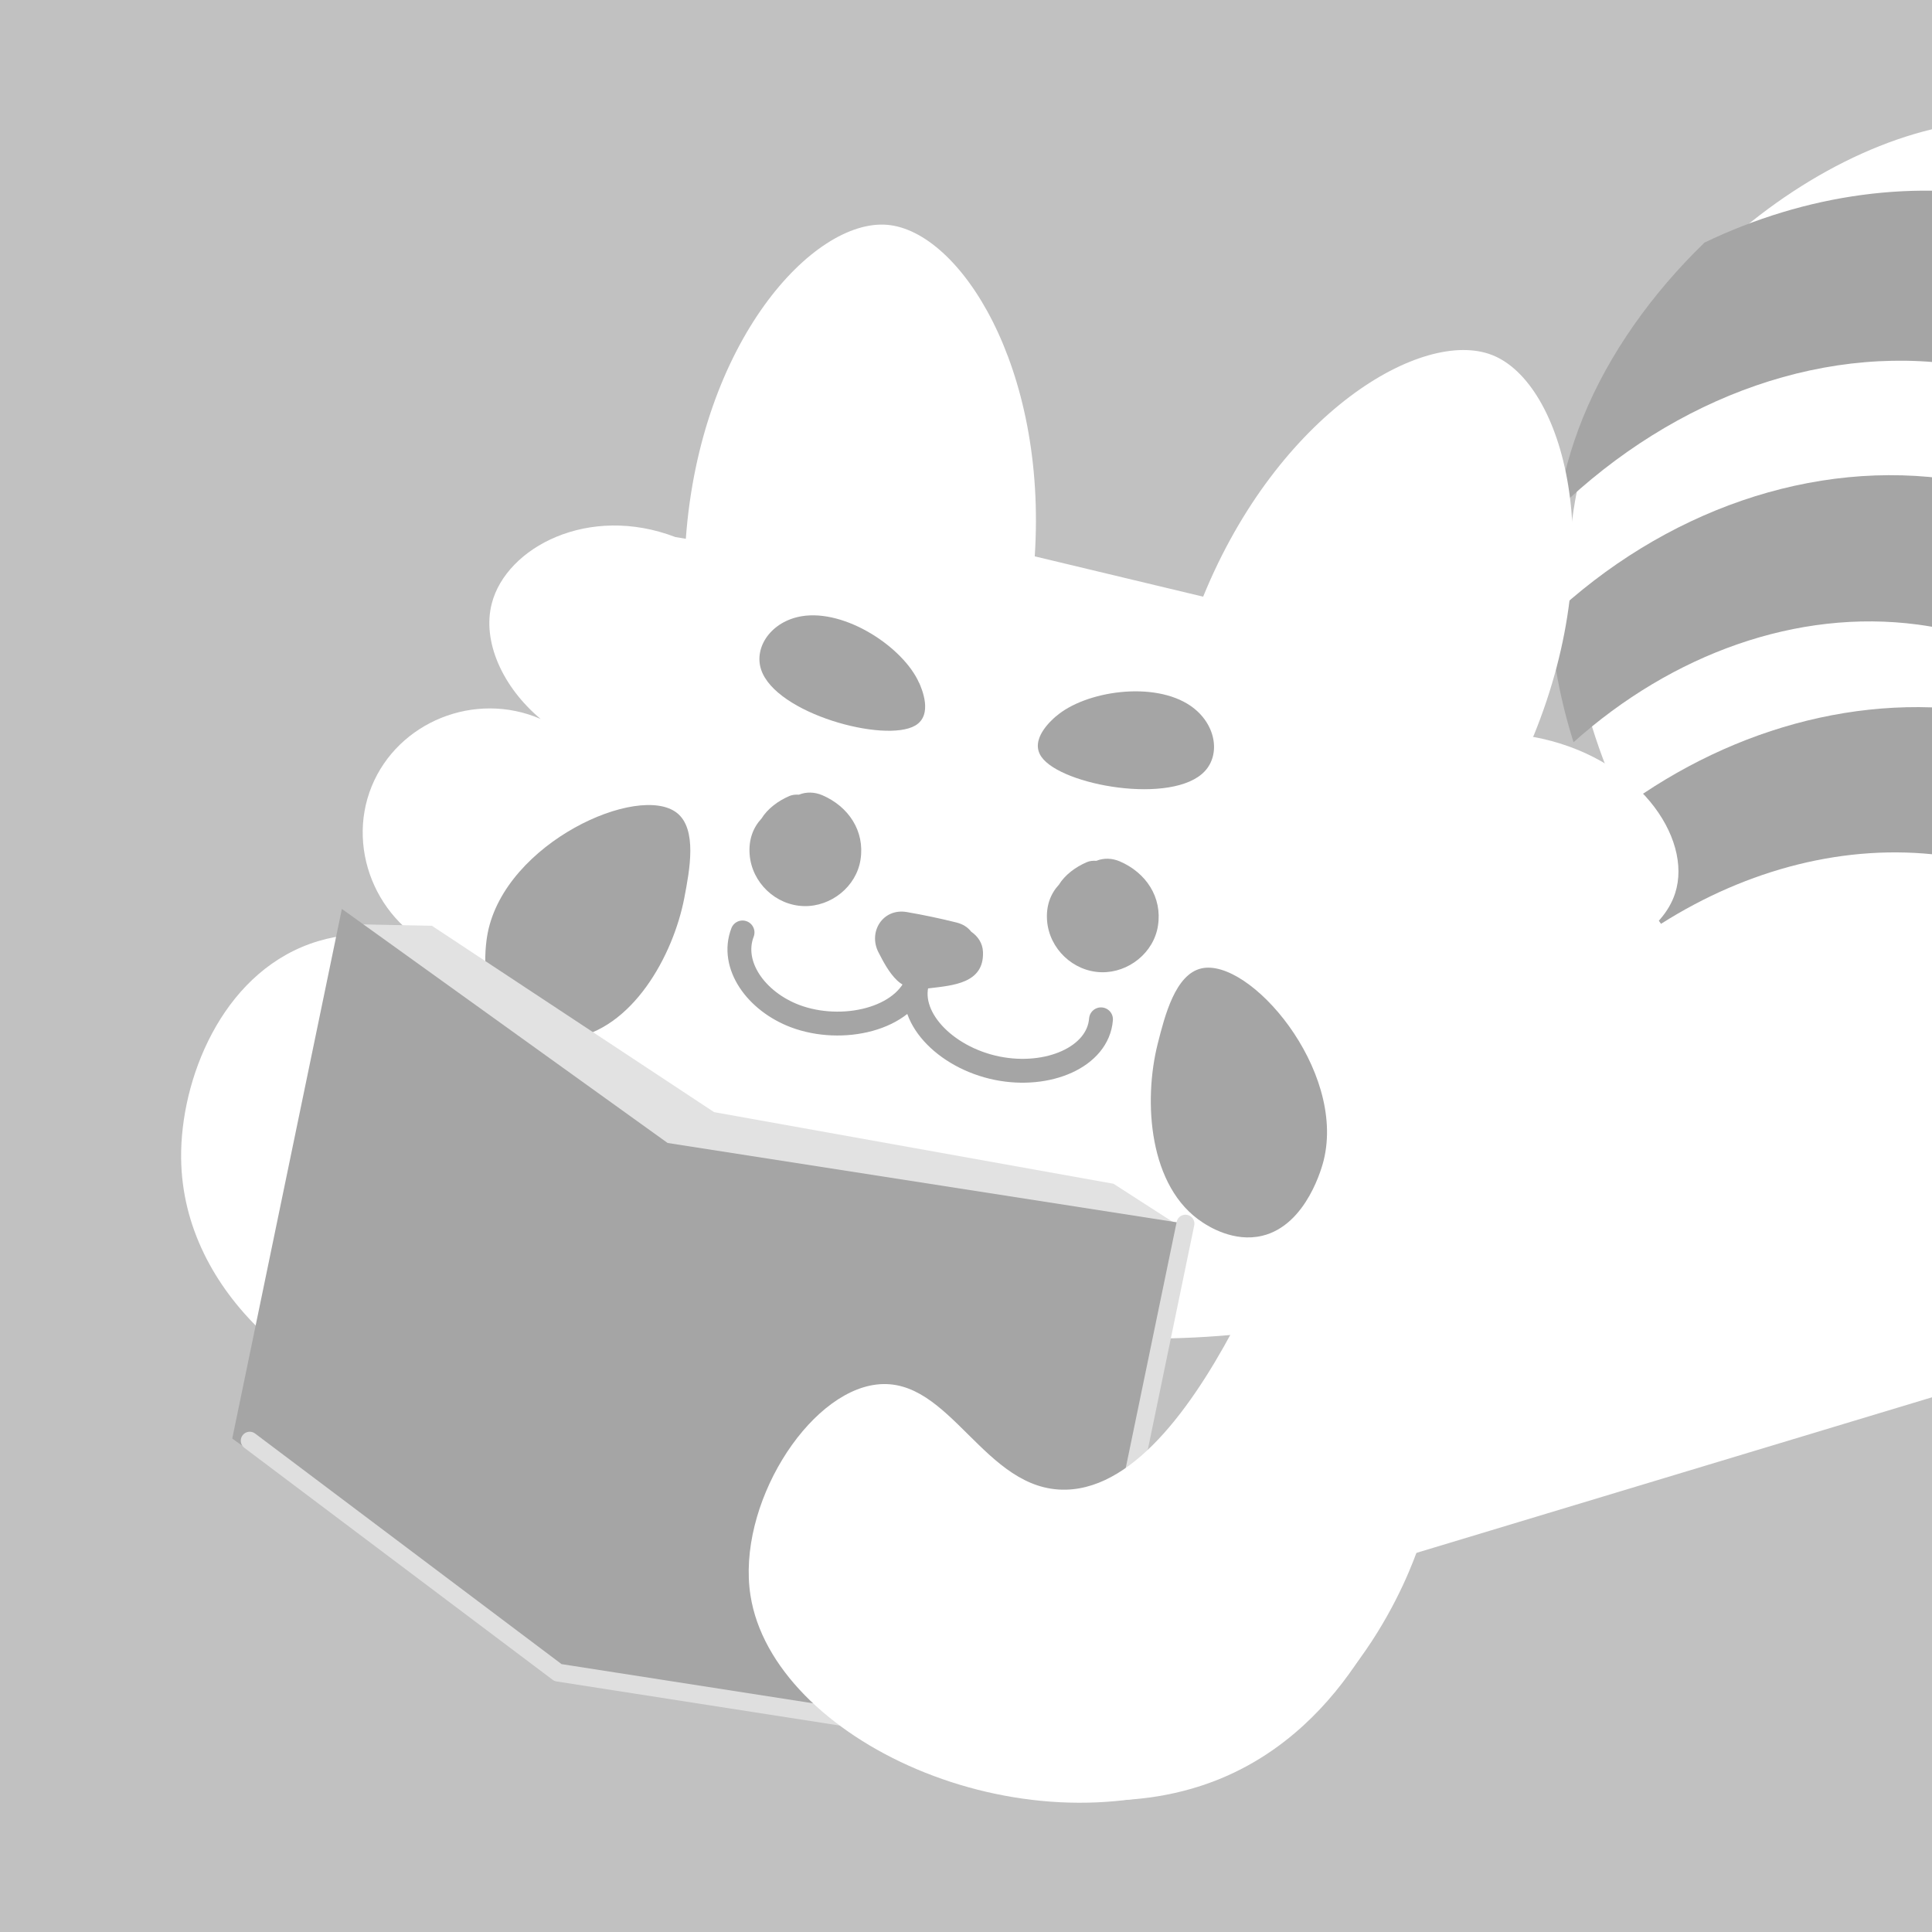<svg width="160" height="160" viewBox="0 0 160 160" fill="none" xmlns="http://www.w3.org/2000/svg">
<rect x="0" y="0" width="160" height="160" fill="#333333" stroke="none"/>
<g clip-path="url(#clip0_1969_8167)">
<rect width="160" height="160" fill="#C1C1C1"/>
<g clip-path="url(#clip1_1969_8167)">
<path d="M95.706 70.958C116.578 67.175 137.452 63.393 158.324 59.61C160.807 66.869 163.292 74.128 165.776 81.386C168.065 71.09 170.356 60.794 172.645 50.499C191.944 52.721 201.728 55.641 201.993 59.261C202.115 60.927 200.221 62.74 196.312 64.704C203.312 80.81 201.871 96.713 193.11 104.231C191.264 105.815 188.153 107.833 183.168 108.727C160.982 115.422 138.795 122.118 116.609 128.812C115.96 130.915 112.039 142.954 100.793 147.413C86.317 153.154 67.147 143.383 65.173 131.668C63.943 124.372 69.206 115.288 74.525 114.746C80.21 114.167 82.99 123.648 89.317 123.625C94.803 123.605 99.317 116.456 102.456 109.779" fill="white"/>
<path d="M168.341 49.943C173.969 34.919 183.861 32.608 182.363 23.284C181.459 17.656 176.701 13.106 172.238 11.243C159.335 5.861 138.833 18.738 132.336 34.825C125.462 51.838 133.418 74.497 153.042 88.887C154.556 88.038 156.761 86.612 158.918 84.36C168.025 74.868 162.762 64.84 168.341 49.943Z" fill="white"/>
<path d="M163.533 30.456C169.982 31.678 175.002 34.644 178.495 37.367C181.765 33.153 184.479 29.642 184.967 25.471C180.97 22.047 175.163 18.292 167.538 16.643C158.739 14.738 149.536 16.075 141.162 20.087C136.826 24.29 133.239 29.29 131.082 34.614C130.095 37.053 129.394 39.596 128.969 42.213C138.772 32.748 151.522 28.172 163.536 30.449L163.533 30.456Z" fill="#A5A5A5"/>
<path d="M169.954 50.241C171.095 47.891 172.362 45.799 173.669 43.887C170.492 42.087 166.589 40.496 161.97 39.772C150.16 37.914 137.745 42.318 128.364 51.188C128.578 54.592 129.232 58.044 130.314 61.466C138.501 54.142 148.846 50.407 158.798 51.721C162.4 52.196 165.514 53.278 168.127 54.552C168.702 52.971 169.328 51.537 169.954 50.241Z" fill="#A5A5A5"/>
<path d="M166.629 59.453C165.796 59.261 164.935 59.094 164.05 58.959C153.15 57.303 141.719 60.883 132.589 68.303C133.954 71.103 135.611 73.853 137.559 76.506C144.723 71.964 152.898 69.83 160.816 70.836C162.308 71.024 163.716 71.317 165.038 71.681C165.116 67.007 165.727 62.953 166.629 59.457V59.452V59.453Z" fill="#A5A5A5"/>
<path d="M110.386 109.309C118.704 115.282 126.576 115.754 128.756 112.892C130.565 110.521 128.87 105.325 125.4 100.528C132.211 102.01 138.81 98.107 139.764 92.26C140.694 86.561 135.953 80.871 129.232 79.901C133.839 79.379 137.715 77.108 138.726 73.98C140.217 69.379 135.601 62.607 126.946 61.02L127.009 60.931C133.358 45.379 129.438 31.72 123.587 29.408C117.795 27.119 105.827 34.243 99.64 49.414C94.991 48.299 90.342 47.189 85.693 46.074C86.725 30.406 79.502 19.145 73.488 18.62C67.365 18.086 57.996 28.275 56.797 44.62L55.934 44.477C48.742 41.725 41.934 45.328 40.729 49.971C39.907 53.126 41.631 56.911 44.772 59.541C39.316 57.181 32.959 59.798 30.785 65.112C28.559 70.566 31.472 77.04 37.249 79.007C31.445 82.178 27.844 86.055 28.565 87.992C29.316 90.006 35.016 90.617 42.339 88.591C47.311 93.619 59.274 104.332 78.078 108.834C91.999 112.167 103.744 110.679 110.386 109.312V109.309Z" fill="white"/>
<path d="M87.689 73.275C88.198 72.447 89.069 71.803 90.005 71.4C90.245 71.296 90.522 71.271 90.798 71.289C91.395 71.044 92.096 71.059 92.74 71.337C94.892 72.264 96.269 74.291 95.897 76.669C95.553 78.903 93.456 80.573 91.209 80.516C88.873 80.457 86.895 78.573 86.714 76.245C86.62 75.011 87.004 74.016 87.683 73.28L87.689 73.277V73.275Z" fill="#A5A5A5"/>
<path d="M63.058 67.798C63.567 66.97 64.438 66.326 65.372 65.922C65.613 65.819 65.889 65.794 66.166 65.812C66.762 65.567 67.465 65.581 68.108 65.86C70.26 66.787 71.637 68.814 71.265 71.192C70.921 73.425 68.826 75.095 66.576 75.039C64.241 74.98 62.263 73.096 62.082 70.767C61.986 69.534 62.372 68.539 63.05 67.803L63.057 67.8L63.058 67.798Z" fill="#A5A5A5"/>
<path d="M87.448 59.33C89.864 57.222 95.576 56.361 98.611 58.464C100.678 59.896 101.117 62.434 99.772 63.872C97.145 66.685 87.891 65.066 86.24 62.67C85.252 61.239 87.066 59.657 87.445 59.325L87.448 59.331V59.33Z" fill="#A5A5A5"/>
<path d="M76.114 56.551C74.82 53.618 70.013 50.419 66.372 51.036C63.891 51.458 62.419 53.571 63.029 55.442C64.216 59.102 73.283 61.556 75.795 60.087C77.297 59.21 76.322 57.008 76.121 56.547L76.114 56.55V56.551Z" fill="#A5A5A5"/>
<path d="M91.18 84.416C90.935 87.542 86.783 89.317 82.571 88.463C78.213 87.575 74.921 84.095 76.057 81.053C74.989 84.446 69.714 85.609 65.847 84.15C62.616 82.927 60.46 79.917 61.494 77.221" stroke="#A5A5A5" stroke-width="1.976" stroke-miterlimit="10" stroke-linecap="round"/>
<path d="M95.885 86.407C96.468 84.103 97.333 80.704 99.482 80.202C103.469 79.271 111.487 88.561 109.621 96.099C109.526 96.478 108.264 101.445 104.536 102.341C102.169 102.912 100.061 101.54 99.607 101.244C95.129 98.339 94.666 91.198 95.885 86.407Z" fill="#A5A5A5"/>
<path d="M56.674 74.349C57.115 72.05 57.759 68.663 56.058 67.32C52.891 64.832 41.872 69.764 40.39 77.261C40.316 77.64 39.367 82.588 42.32 84.943C44.189 86.435 46.639 86.093 47.171 86.022C52.37 85.296 55.758 79.132 56.675 74.347L56.674 74.349Z" fill="#A5A5A5"/>
<path d="M75.1 75.533C76.484 75.77 77.857 76.06 79.224 76.401C79.768 76.538 80.163 76.81 80.433 77.162C80.983 77.539 81.378 78.107 81.406 78.834C81.512 81.454 78.892 81.607 76.952 81.846C75.977 81.964 75.049 81.915 74.289 81.189C73.632 80.561 73.162 79.667 72.754 78.873C71.874 77.169 73.118 75.189 75.102 75.533H75.1Z" fill="#A5A5A5"/>
<path d="M35.003 91.427C36.632 93.036 39.153 95.312 42.577 97.583C46.58 100.238 48.103 100.422 49.322 102.436C51.334 105.764 50.738 111.158 47.782 114.389C43.866 118.667 37.294 117.528 34.883 117.11C25.792 115.53 15.122 107.253 15 95.921C14.931 89.424 18.317 80.824 25.654 78.171C29.305 76.851 32.738 77.435 34.649 77.936" fill="white"/>
<path d="M59.137 92.102C51.347 86.959 43.559 81.814 35.77 76.671C33.566 76.627 31.361 76.582 29.158 76.538C28.415 89.034 27.674 101.53 26.931 114.028C34.866 119.73 42.799 125.43 50.733 131.131L88.573 137.027C91.415 125.077 94.258 113.129 97.1 101.18C95.473 100.131 93.846 99.083 92.217 98.034C81.19 96.056 70.164 94.08 59.137 92.102Z" fill="#E2E2E2"/>
<path d="M55.288 94.656L28.313 75.273L19.234 119.135L46.209 138.519L89.093 145.2L98.172 101.338L55.288 94.656Z" fill="#A5A5A5"/>
<path d="M20.682 119.312C29.191 125.714 37.7 132.116 46.209 138.519L89.095 145.2C92.122 130.579 95.147 115.959 98.174 101.338" stroke="#DFDFDF" stroke-width="1.482" stroke-linecap="round" stroke-linejoin="round"/>
<path d="M117.507 128.025C116.761 130.184 112.268 142.545 100.076 147.351C84.382 153.536 64.004 144.021 62.151 132.125C60.998 124.718 66.864 115.336 72.596 114.661C78.72 113.939 81.489 123.537 88.29 123.368C94.186 123.221 99.205 115.83 102.733 108.953" fill="white"/>
</g>
</g>
<defs>
<clipPath id="clip0_1969_8167">
<rect width="160" height="160" fill="white"/>
</clipPath>
<clipPath id="clip1_1969_8167">
<rect width="187" height="139.296" fill="white" transform="translate(15 10)"/>
</clipPath>
</defs>
</svg>
